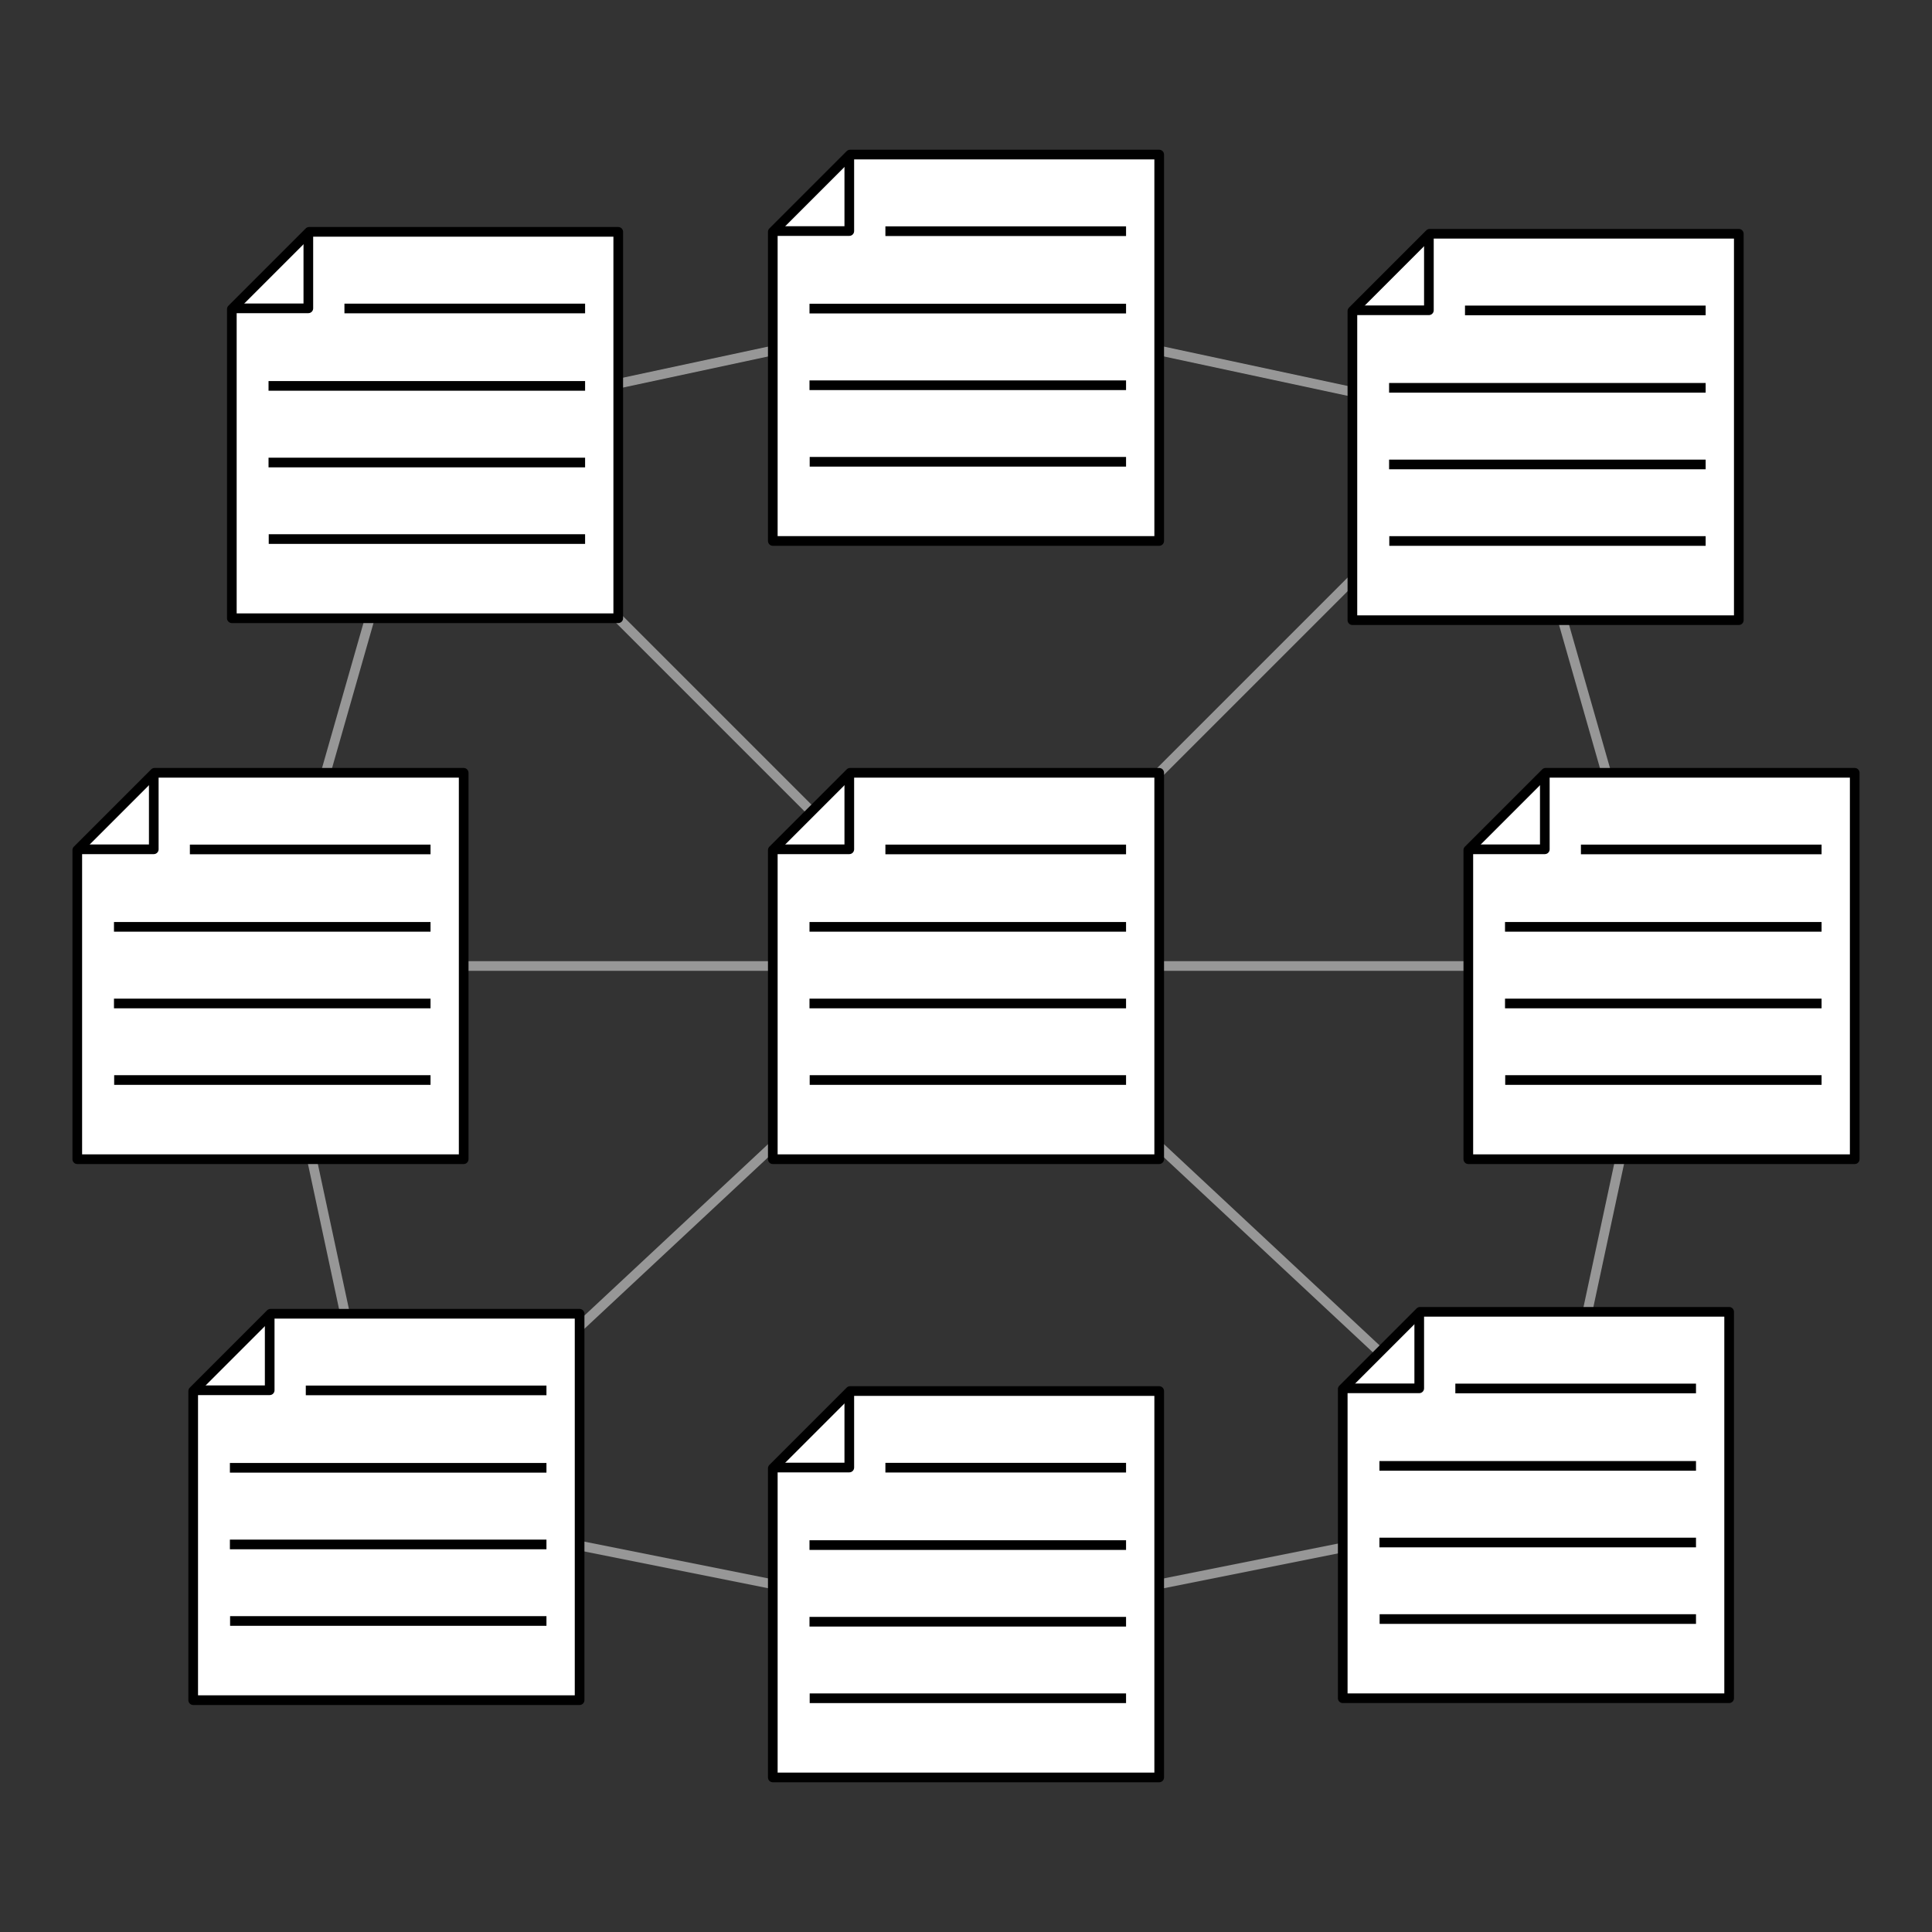 <?xml version="1.0" encoding="UTF-8"?>
<svg width="1000px" height="1000px" viewBox="0 0 1000 1000" version="1.1" xmlns="http://www.w3.org/2000/svg" xmlns:xlink="http://www.w3.org/1999/xlink">
    <rect x="0" y="0" width="1000" height="1000" fill="#333333" stroke="none"/>
    <!-- Generator: Sketch 52.6 (67491) - http://www.bohemiancoding.com/sketch -->
    <title>Mesh</title>
    <desc>Created with Sketch.</desc>
    <g id="Mesh" stroke="none" stroke-width="1" fill="none" fill-rule="evenodd">
        <g id="Group-2" transform="translate(40, 80)" stroke-width="5">
            <path d="M160,700 L460,420" id="Line-2" stroke="#979797" stroke-linecap="square"></path>
            <path d="M460,420 L740,140" id="Line-2-Copy-3" stroke="#979797" stroke-linecap="square"></path>
            <path d="M180,140 L460,420" id="Line-2-Copy-12" stroke="#979797" stroke-linecap="square"></path>
            <path d="M460,420 L760,700" id="Line-2-Copy-13" stroke="#979797" stroke-linecap="square"></path>
            <path d="M160,700 L460,760" id="Line-2-Copy" stroke="#979797" stroke-linecap="square"></path>
            <path d="M820,420 L760,700" id="Line-2-Copy-7" stroke="#979797" stroke-linecap="square"></path>
            <path d="M180,140 L100,420" id="Line-2-Copy-8" stroke="#979797" stroke-linecap="square"></path>
            <path d="M100,420 L160,700" id="Line-2-Copy-9" stroke="#979797" stroke-linecap="square"></path>
            <path d="M100,420 L460,420" id="Line-2-Copy-4" stroke="#979797" stroke-linecap="square"></path>
            <path d="M460,420 L820,420" id="Line-2-Copy-6" stroke="#979797" stroke-linecap="square"></path>
            <path d="M180,140 L460,80" id="Line-2-Copy-5" stroke="#979797" stroke-linecap="square"></path>
            <path d="M460,80 L740,140" id="Line-2-Copy-10" stroke="#979797" stroke-linecap="square"></path>
            <path d="M740,140 L820,420" id="Line-2-Copy-11" stroke="#979797" stroke-linecap="square"></path>
            <path d="M460,760 L760,700" id="Line-2-Copy-2" stroke="#979797" stroke-linecap="square"></path>
            <g id="Small-Icon" transform="translate(660, 41)" stroke="#000000">
                <polygon id="Path" fill="#FFFFFF" fill-rule="evenodd" stroke-linejoin="round" points="40 0 200 0 200 200 0 200 0 40"></polygon>
                <polyline id="Path-2" stroke-linejoin="round" points="0 39.594 39.594 39.594 39.594 0"></polyline>
                <path d="M60.781,39.667 L180.343,39.667" id="Line-3-Copy-2" stroke-linecap="square"></path>
                <path d="M21.493,79.734 L180.343,79.734" id="Line-3-Copy-3" stroke-linecap="square"></path>
                <path d="M21.493,119.401 L180.343,119.401" id="Line-3-Copy-4" stroke-linecap="square"></path>
                <polyline id="Line-3-Copy-5" stroke-linecap="square" points="21.593 159.017 38.126 159.017 180.343 159.017"></polyline>
            </g>
            <g id="Small-Icon" transform="translate(720, 320)" stroke="#000000">
                <polygon id="Path" fill="#FFFFFF" fill-rule="evenodd" stroke-linejoin="round" points="40 0 200 0 200 200 0 200 0 40"></polygon>
                <polyline id="Path-2" stroke-linejoin="round" points="0 39.594 39.594 39.594 39.594 0"></polyline>
                <path d="M60.781,39.667 L180.343,39.667" id="Line-3-Copy-2" stroke-linecap="square"></path>
                <path d="M21.493,79.734 L180.343,79.734" id="Line-3-Copy-3" stroke-linecap="square"></path>
                <path d="M21.493,119.401 L180.343,119.401" id="Line-3-Copy-4" stroke-linecap="square"></path>
                <polyline id="Line-3-Copy-5" stroke-linecap="square" points="21.593 159.017 38.126 159.017 180.343 159.017"></polyline>
            </g>
            <g id="Small-Icon" transform="translate(655, 599)" stroke="#000000">
                <polygon id="Path" fill="#FFFFFF" fill-rule="evenodd" stroke-linejoin="round" points="40 0 200 0 200 200 0 200 0 40"></polygon>
                <polyline id="Path-2" stroke-linejoin="round" points="0 39.594 39.594 39.594 39.594 0"></polyline>
                <path d="M60.781,39.667 L180.343,39.667" id="Line-3-Copy-2" stroke-linecap="square"></path>
                <path d="M21.493,79.734 L180.343,79.734" id="Line-3-Copy-3" stroke-linecap="square"></path>
                <path d="M21.493,119.401 L180.343,119.401" id="Line-3-Copy-4" stroke-linecap="square"></path>
                <polyline id="Line-3-Copy-5" stroke-linecap="square" points="21.593 159.017 38.126 159.017 180.343 159.017"></polyline>
            </g>
            <g id="Small-Icon" transform="translate(360, 640)" stroke="#000000">
                <polygon id="Path" fill="#FFFFFF" fill-rule="evenodd" stroke-linejoin="round" points="40 0 200 0 200 200 0 200 0 40"></polygon>
                <polyline id="Path-2" stroke-linejoin="round" points="0 39.594 39.594 39.594 39.594 0"></polyline>
                <path d="M60.781,39.667 L180.343,39.667" id="Line-3-Copy-2" stroke-linecap="square"></path>
                <path d="M21.493,79.734 L180.343,79.734" id="Line-3-Copy-3" stroke-linecap="square"></path>
                <path d="M21.493,119.401 L180.343,119.401" id="Line-3-Copy-4" stroke-linecap="square"></path>
                <polyline id="Line-3-Copy-5" stroke-linecap="square" points="21.593 159.017 38.126 159.017 180.343 159.017"></polyline>
            </g>
            <g id="Small-Icon" transform="translate(360, 320)" stroke="#000000">
                <polygon id="Path" fill="#FFFFFF" fill-rule="evenodd" stroke-linejoin="round" points="40 0 200 0 200 200 0 200 0 40"></polygon>
                <polyline id="Path-2" stroke-linejoin="round" points="0 39.594 39.594 39.594 39.594 0"></polyline>
                <path d="M60.781,39.667 L180.343,39.667" id="Line-3-Copy-2" stroke-linecap="square"></path>
                <path d="M21.493,79.734 L180.343,79.734" id="Line-3-Copy-3" stroke-linecap="square"></path>
                <path d="M21.493,119.401 L180.343,119.401" id="Line-3-Copy-4" stroke-linecap="square"></path>
                <polyline id="Line-3-Copy-5" stroke-linecap="square" points="21.593 159.017 38.126 159.017 180.343 159.017"></polyline>
            </g>
            <g id="Small-Icon" transform="translate(360, 0)" stroke="#000000">
                <polygon id="Path" fill="#FFFFFF" fill-rule="evenodd" stroke-linejoin="round" points="40 0 200 0 200 200 0 200 0 40"></polygon>
                <polyline id="Path-2" stroke-linejoin="round" points="0 39.594 39.594 39.594 39.594 0"></polyline>
                <path d="M60.781,39.667 L180.343,39.667" id="Line-3-Copy-2" stroke-linecap="square"></path>
                <path d="M21.493,79.734 L180.343,79.734" id="Line-3-Copy-3" stroke-linecap="square"></path>
                <path d="M21.493,119.401 L180.343,119.401" id="Line-3-Copy-4" stroke-linecap="square"></path>
                <polyline id="Line-3-Copy-5" stroke-linecap="square" points="21.593 159.017 38.126 159.017 180.343 159.017"></polyline>
            </g>
            <g id="Small-Icon" transform="translate(60, 600)" stroke="#000000">
                <polygon id="Path" fill="#FFFFFF" fill-rule="evenodd" stroke-linejoin="round" points="40 0 200 0 200 200 0 200 0 40"></polygon>
                <polyline id="Path-2" stroke-linejoin="round" points="0 39.594 39.594 39.594 39.594 0"></polyline>
                <path d="M60.781,39.667 L180.343,39.667" id="Line-3-Copy-2" stroke-linecap="square"></path>
                <path d="M21.493,79.734 L180.343,79.734" id="Line-3-Copy-3" stroke-linecap="square"></path>
                <path d="M21.493,119.401 L180.343,119.401" id="Line-3-Copy-4" stroke-linecap="square"></path>
                <polyline id="Line-3-Copy-5" stroke-linecap="square" points="21.593 159.017 38.126 159.017 180.343 159.017"></polyline>
            </g>
            <g id="Small-Icon" transform="translate(0, 320)" stroke="#000000">
                <polygon id="Path" fill="#FFFFFF" fill-rule="evenodd" stroke-linejoin="round" points="40 0 200 0 200 200 0 200 0 40"></polygon>
                <polyline id="Path-2" stroke-linejoin="round" points="0 39.594 39.594 39.594 39.594 0"></polyline>
                <path d="M60.781,39.667 L180.343,39.667" id="Line-3-Copy-2" stroke-linecap="square"></path>
                <path d="M21.493,79.734 L180.343,79.734" id="Line-3-Copy-3" stroke-linecap="square"></path>
                <path d="M21.493,119.401 L180.343,119.401" id="Line-3-Copy-4" stroke-linecap="square"></path>
                <polyline id="Line-3-Copy-5" stroke-linecap="square" points="21.593 159.017 38.126 159.017 180.343 159.017"></polyline>
            </g>
            <g id="Small-Icon" transform="translate(80, 40)" stroke="#000000">
                <polygon id="Path" fill="#FFFFFF" fill-rule="evenodd" stroke-linejoin="round" points="40 0 200 0 200 200 0 200 0 40"></polygon>
                <polyline id="Path-2" stroke-linejoin="round" points="0 39.594 39.594 39.594 39.594 0"></polyline>
                <path d="M60.781,39.667 L180.343,39.667" id="Line-3-Copy-2" stroke-linecap="square"></path>
                <path d="M21.493,79.734 L180.343,79.734" id="Line-3-Copy-3" stroke-linecap="square"></path>
                <path d="M21.493,119.401 L180.343,119.401" id="Line-3-Copy-4" stroke-linecap="square"></path>
                <polyline id="Line-3-Copy-5" stroke-linecap="square" points="21.593 159.017 38.126 159.017 180.343 159.017"></polyline>
            </g>
        </g>
    </g>
</svg>